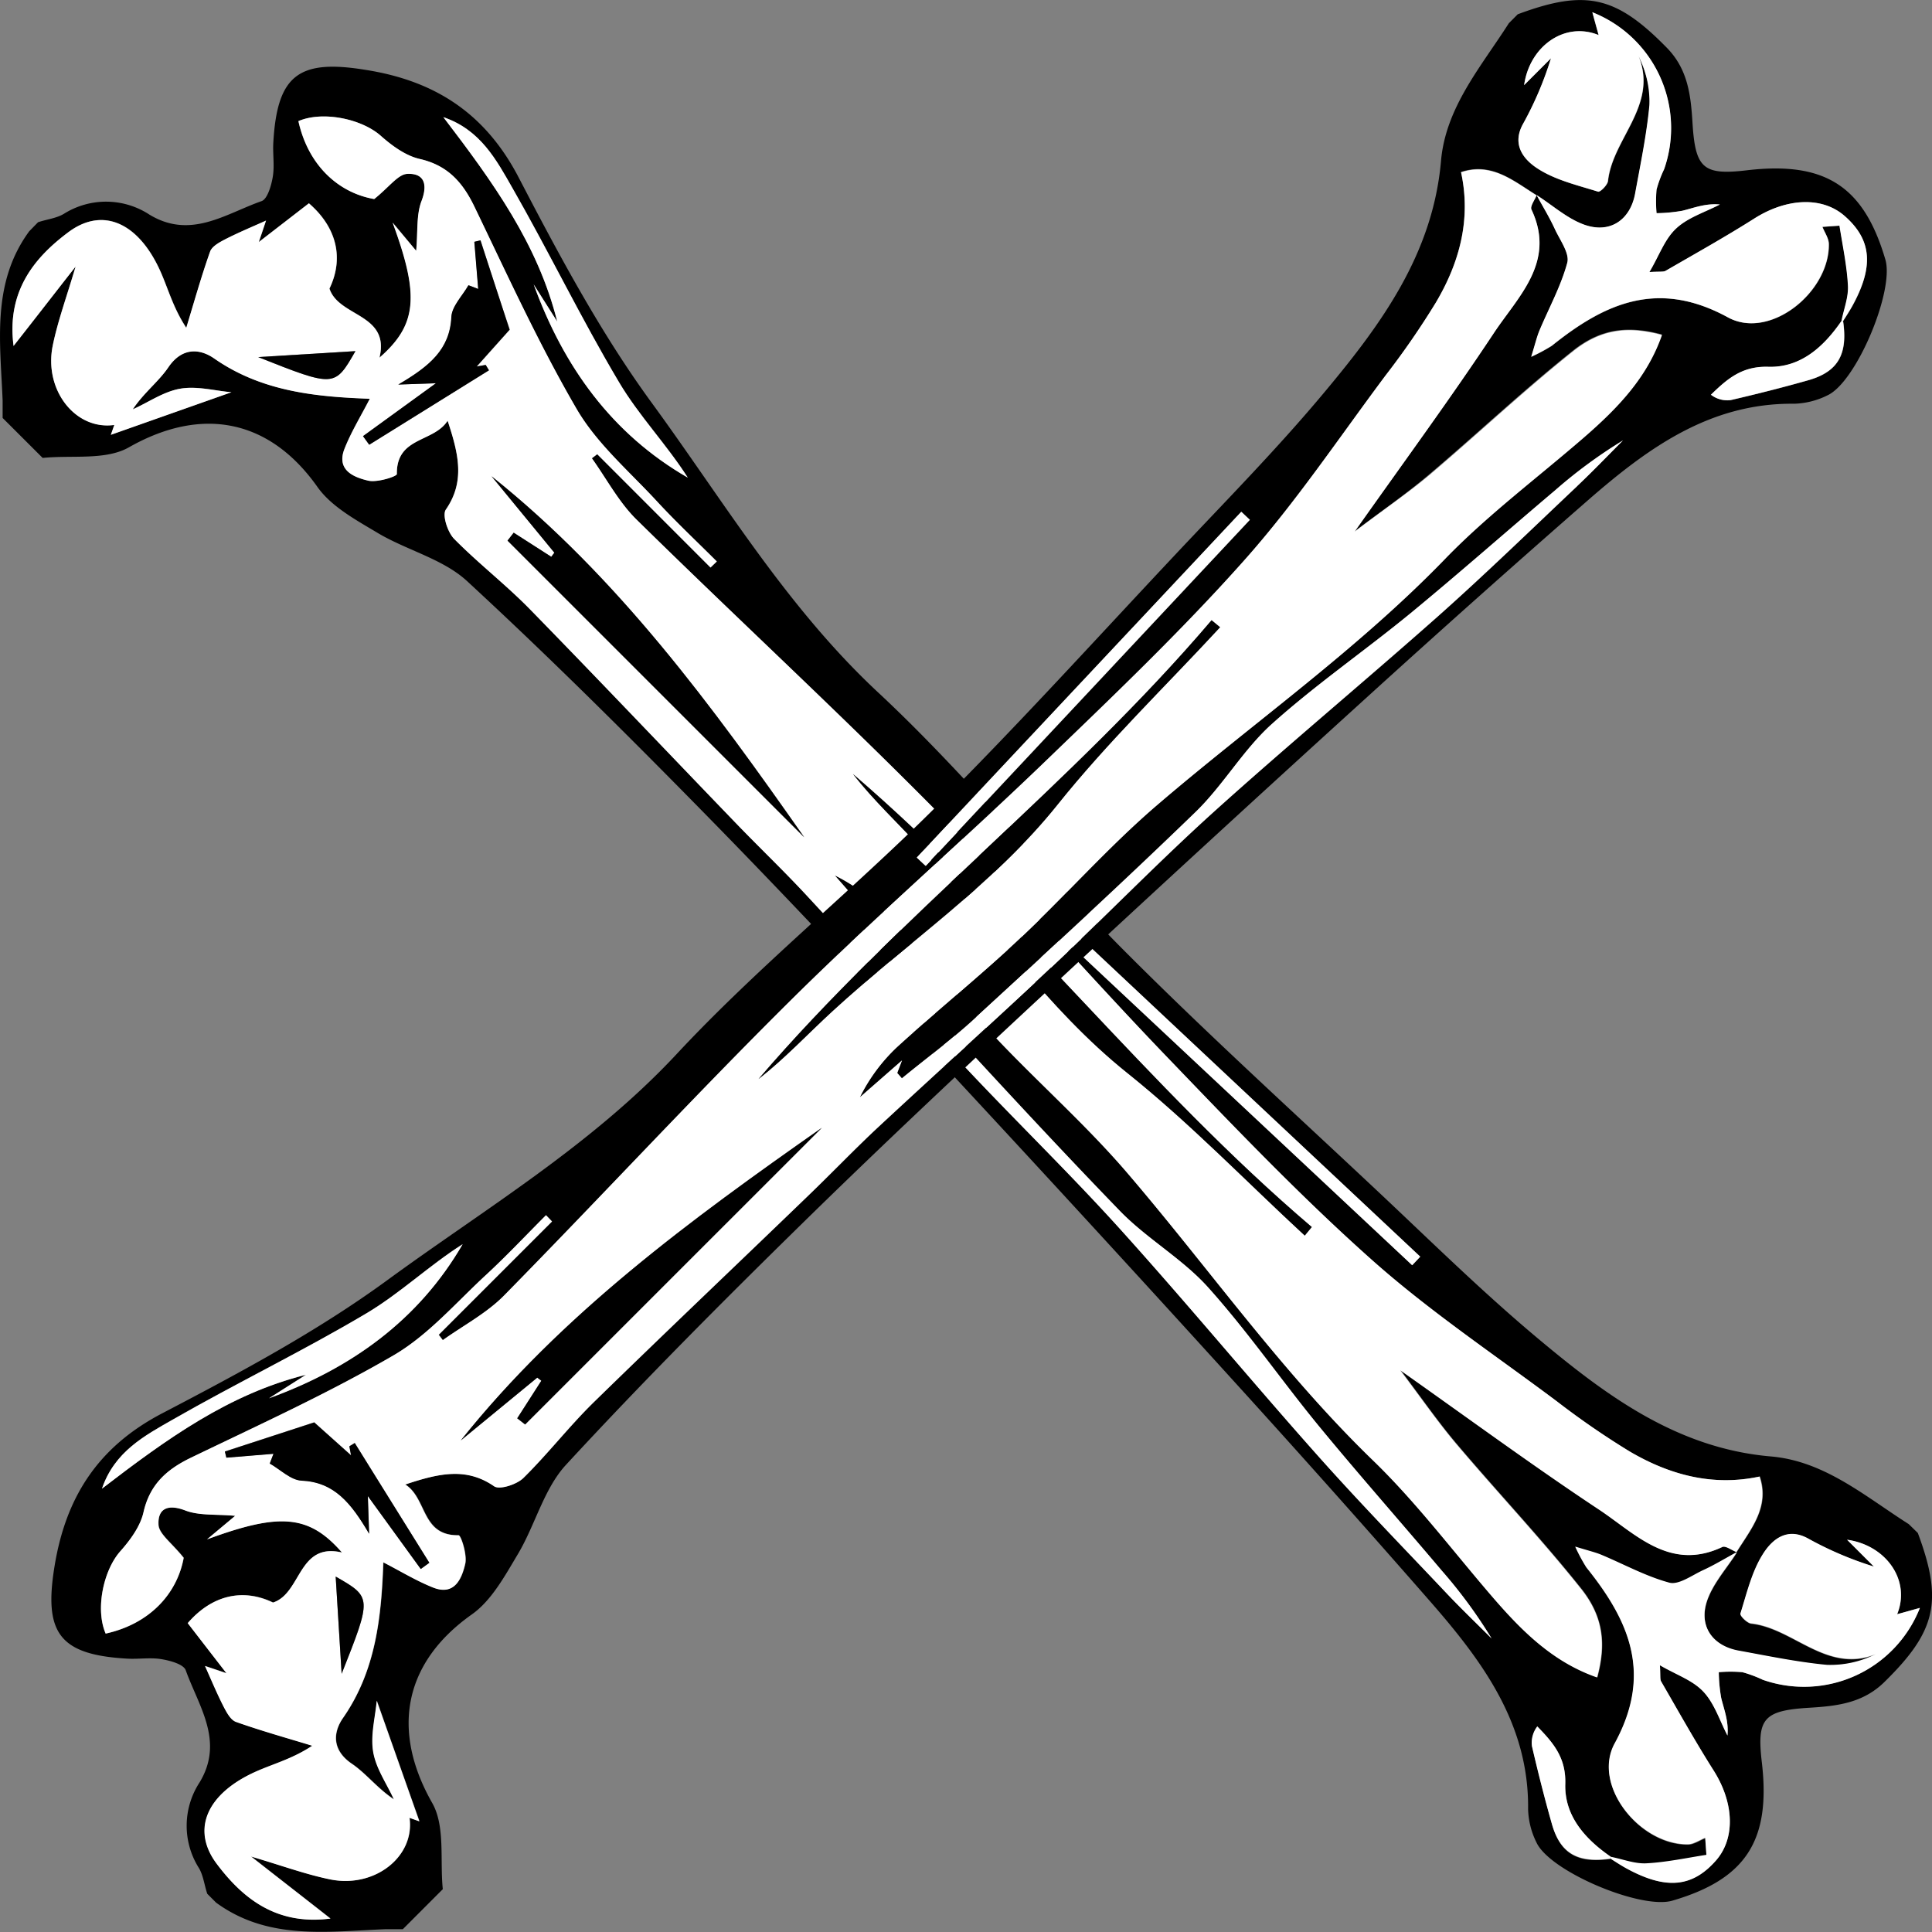 <svg id="Layer_5" data-name="Layer 5" xmlns="http://www.w3.org/2000/svg" viewBox="0 0 360 360"><rect x="0" y="0" width="360" height="360" fill="#808080" stroke="none"/><defs><style>.cls-1{fill:#fff;}</style></defs><path d="M330,271.39c-17.26-1.48-30.35-11.08-42.85-21.5-10.7-8.9-20.62-18.71-30.78-28.24-15.8-14.84-31.87-29.42-47.15-44.77-15.59-15.67-29.63-33-45.75-48-16.94-15.84-28.61-35.45-42-53.78C111.89,62,104.13,47.45,96.61,33,90.34,21,80.91,15,68,13c-12.35-2-16.35,1-17.07,13.54-.13,2.13.25,4.31-.1,6.4-.27,1.64-1,4.13-2.07,4.53C42,39.84,35.55,44.65,27.86,40a14.76,14.76,0,0,0-16-.13c-1.4.82-3.17,1-4.77,1.54L5.44,43.1C-1.63,52.76.06,63.8.49,74.65c0,1.07,0,2.14,0,3.23l7.46,7.45c5.43-.56,11.76.5,16.11-2,13.54-7.68,26.14-5.25,35.08,7.39,2.59,3.68,7.18,6.16,11.21,8.57,5.44,3.25,12.2,4.85,16.69,9,15.34,14.15,30.15,28.9,44.76,43.8s28.87,30.1,43.06,45.36q27.89,30,55.39,60.29,18.39,20.24,36.39,40.83c9.67,11.08,18.28,22.75,18.1,38.56a14.76,14.76,0,0,0,1.56,6.19c2.51,5.42,19.49,12.55,25.32,10.84,13.68-4,18.34-11.18,16.69-25.63-1-8.32.26-9.8,8.87-10.32,5.11-.31,9.92-.85,13.93-4.77,9.62-9.43,11-15.05,6.25-27.79L355.67,284C347.59,278.87,340,272.25,330,271.39ZM82.61,21.83c6.92,2.35,9.9,8,12.89,13.23,6.82,11.9,12.8,24.3,19.81,36.1C119,77.41,124.21,82.8,128.16,89,114,80.84,105,68.29,99.44,53q2.2,3.45,4.39,6.92C100.24,45.52,91.86,33.93,82.61,21.83Zm186.8,274.9c-8.11-8.58-16.34-17-24.19-25.87-12.26-13.79-24-28-36.39-41.72-9.25-10.25-19.19-19.89-28.65-29.94-10.1-10.74-20-21.72-30-32.49-4.24-4.56-8.76-8.87-13.07-13.35-12.82-13.3-25.52-26.69-38.41-39.89-4.48-4.57-9.6-8.52-14.09-13.08-1.21-1.23-2.25-4.42-1.54-5.45,3.59-5.2,2.41-10.31.33-16.56-2.62,4.1-9.56,3-9.46,9.94,0,.44-3.65,1.62-5.32,1.23-2.79-.63-6-2-4.41-6,1.25-3.14,3.05-6.07,4.69-9.26-10.08-.37-20.14-1.34-29-7.51-2.72-1.89-6-2.07-8.52,1.62-1.81,2.68-4.56,4.73-6.65,7.86C27.68,75,30.5,73,33.58,72.43s6.48.39,9.54.66L20.65,81c.06-.15.35-1,.65-1.84-7.24,1-13.19-6.52-11.46-14.84.93-4.52,2.54-8.89,4.25-14.68C9.85,55.08,6.47,59.41,2.53,64.46,1.2,54.25,6.43,48,12.71,43.29c6.55-4.93,13.22-1.68,17.23,7.33,1.45,3.27,2.36,6.77,4.79,10.45,1.45-4.73,2.78-9.52,4.44-14.2.35-1,1.78-1.76,2.88-2.33,2.39-1.22,4.87-2.25,7.54-3.45-.26.78-.53,1.62-1.35,4l9.34-7.22c5.22,4.51,6.54,10.27,3.83,15.89,1.74,5.33,11.27,4.64,9.32,12.87C77.8,60.5,78.18,55,73.18,41.48c1.28,1.52,2.54,3.05,4.39,5.25.31-3.54,0-6.68,1-9.28,1.26-3.31.36-5.2-2.67-5.05-1.72.09-3.35,2.45-6.15,4.69C63,35.92,57.41,30.75,55.59,22.57c4.54-1.95,11.77-.42,15.32,2.71C73,27.14,75.55,29,78.2,29.62c5.15,1.17,7.92,4.25,10.11,8.73,6.17,12.75,12,25.7,19.15,37.9,3.75,6.41,9.72,11.53,14.85,17.07,3.59,3.9,7.48,7.54,11.24,11.3l-1.17,1.13L111.27,84.63l-1,.76c2.75,3.84,5,8.18,8.35,11.45,18.24,17.94,37.05,35.31,55.06,53.47,15.07,15.2,29.1,31.41,43.94,46.83,12.32,12.83,24.64,25.73,37.9,37.54,10.79,9.62,22.93,17.73,34.54,26.42a152,152,0,0,0,13.54,9.33c7.49,4.41,15.56,6.6,24.34,4.68,1.9,5.7-1.62,9.76-4.3,14.07h0c-.9-.35-2-1.23-2.65-.94-9.8,4.62-16.21-2.47-23-7-12.13-8-23.88-16.66-37-25.94,4,5.32,7.08,9.76,10.55,13.85,7.63,9,15.77,17.63,23.13,26.86,4.22,5.32,4.62,10.44,3,16.53-8-2.78-13.71-8.32-19-14.43-7.6-8.76-14.62-18.14-22.93-26.18C238.7,255.53,225.24,236.28,210,218.5c-7.83-9.13-17-17.13-25.19-25.92-6.86-7.34-13.18-15.21-20-22.64a32.53,32.53,0,0,0-9.28-6.84c2.22,2.52,4.43,5.05,6.87,7.84l-2.34-.89-1,.87c3.69,4.49,7.14,9.2,11.07,13.47,12.71,13.84,25.42,27.69,38.49,41.19,5,5.2,11.64,8.91,16.46,14.27,7.37,8.2,13.66,17.34,20.66,25.87,7.49,9.1,15.29,17.93,22.89,26.92a90.86,90.86,0,0,1,9.3,12.66C275.09,302.45,272.18,299.67,269.41,296.73Zm-4.77-62.57c-.49.53-1,1.07-1.5,1.59l-64.48-60.4c.51-.55,1-1.11,1.55-1.65Zm93.08,65.42A23.23,23.23,0,0,1,328.46,313a22.86,22.86,0,0,0-3.79-1.41,24.87,24.87,0,0,0-4.4,0,29.24,29.24,0,0,0,.45,4.8c.54,2.2,1.41,4.34,1.16,7-1.41-2.74-2.4-5.89-4.41-8.1s-4.9-3.1-8.17-5c.12,1.95,0,2.59.22,3,3.22,5.57,6.36,11.18,9.79,16.6,3.77,6,4.1,12.56.48,16.74-4.41,5-9.35,5.53-16.66,1.56-1-.55-1.95-1.2-2.94-1.81-6.14.91-9.39-.89-10.95-6.31-1.38-4.83-2.61-9.73-3.75-14.63a4.92,4.92,0,0,1,1-3.67c3,3.08,5.35,5.82,5.2,10.72-.17,6,3.72,10.3,8.55,13.61,2.2.44,4.42,1.31,6.58,1.21,3.74-.21,7.45-1,11.16-1.59l-.21-3.18c-1.07.42-2.13,1.18-3.21,1.2-9,.12-17.93-11-13.66-18.81,7.1-13,2.7-22.88-5.29-32.81a34.67,34.67,0,0,1-2.06-3.84c2.48.76,3.74,1.06,4.9,1.54,4.2,1.76,8.26,4,12.62,5.17,1.74.48,4.17-1.31,6.19-2.25,2.18-1,4.27-2.29,6.4-3.44-.23.37-.46.73-.71,1.08s-.52.75-.78,1.11c-.38.55-.78,1.08-1.16,1.62s-.53.77-.78,1.15-.42.63-.61.95-.3.49-.43.75l-.29.52c-.16.31-.3.62-.43.94a6.37,6.37,0,0,0-.36.91c-1.61,4.72,1,8.41,5.83,9.3,5.47,1,11,2.17,16.5,2.68a18.84,18.84,0,0,0,9.1-2c-9.18,3.62-15.33-4.87-23.22-5.72-.77-.09-2.15-1.47-2-1.86,1.18-3.77,2.11-7.76,4.15-11.05,1.64-2.66,4.42-5.14,8.39-3a64.53,64.53,0,0,0,12.33,5.26l-5-5c7.21.95,11.92,7.52,9.32,13.87Z" transform="translate(0)"/><path class="cls-1" d="M303.62,270.43a152,152,0,0,1-13.54-9.33c-11.61-8.69-23.75-16.8-34.54-26.42C242.28,222.87,230,210,217.64,197.14c-14.84-15.42-28.87-31.63-43.94-46.83-18-18.16-36.82-35.53-55.06-53.47-3.33-3.27-5.6-7.61-8.35-11.45l1-.76,21.11,21.12,1.17-1.13c-3.76-3.76-7.65-7.4-11.24-11.3-5.13-5.54-11.1-10.66-14.85-17.07-7.1-12.2-13-25.15-19.15-37.9-2.19-4.48-5-7.56-10.11-8.73-2.65-.6-5.19-2.48-7.29-4.34-3.55-3.13-10.78-4.66-15.32-2.71C57.41,30.75,63,35.92,69.72,37.09c2.8-2.24,4.43-4.6,6.15-4.69,3-.15,3.93,1.74,2.67,5.05-1,2.6-.66,5.74-1,9.28-1.85-2.2-3.11-3.73-4.39-5.25,5,13.56,4.62,19-2.45,25.17,2-8.23-7.58-7.54-9.32-12.87,2.71-5.62,1.39-11.38-3.83-15.89l-9.34,7.22c.82-2.4,1.09-3.24,1.35-4-2.67,1.2-5.15,2.23-7.54,3.45-1.1.57-2.53,1.33-2.88,2.33-1.66,4.68-3,9.47-4.44,14.2-2.43-3.68-3.34-7.18-4.79-10.45-4-9-10.68-12.26-17.23-7.33C6.43,48,1.2,54.25,2.53,64.46c3.94-5,7.32-9.38,11.56-14.79-1.71,5.79-3.32,10.16-4.25,14.68C8.11,72.67,14.06,80.22,21.3,79.19c-.3.87-.59,1.69-.65,1.84l22.47-7.94c-3.06-.27-6.42-1.19-9.54-.66s-5.9,2.52-8.84,3.85c2.09-3.13,4.84-5.18,6.65-7.86,2.52-3.69,5.8-3.51,8.52-1.62,8.85,6.17,18.91,7.14,29,7.51-1.64,3.19-3.44,6.12-4.69,9.26-1.61,4,1.62,5.35,4.41,6,1.67.39,5.33-.79,5.32-1.23-.1-7,6.84-5.84,9.46-9.94,2.08,6.25,3.26,11.36-.33,16.56-.71,1,.33,4.22,1.54,5.45,4.49,4.56,9.61,8.51,14.09,13.08,12.89,13.2,25.59,26.59,38.41,39.89,4.31,4.48,8.83,8.79,13.07,13.35,10,10.77,19.9,21.75,30,32.49,9.46,10.05,19.4,19.69,28.65,29.94,12.35,13.69,24.13,27.93,36.39,41.72,7.85,8.83,16.08,17.29,24.19,25.87,2.77,2.94,5.68,5.72,8.53,8.57a90.86,90.86,0,0,0-9.3-12.66c-7.6-9-15.4-17.82-22.89-26.92-7-8.53-13.29-17.67-20.66-25.87-4.82-5.36-11.43-9.07-16.46-14.27-13.07-13.5-25.78-27.35-38.49-41.19-3.93-4.27-7.38-9-11.07-13.47l1-.87,2.34.89c-2.44-2.79-4.65-5.32-6.87-7.84a32.53,32.53,0,0,1,9.28,6.84c6.79,7.43,13.11,15.3,20,22.64,8.23,8.79,17.36,16.79,25.19,25.92,15.24,17.78,28.7,37,45.63,53.44,8.31,8,15.33,17.42,22.93,26.18,5.32,6.11,11,11.65,19,14.43,1.65-6.09,1.25-11.21-3-16.53-7.36-9.23-15.5-17.85-23.13-26.86-3.47-4.09-6.53-8.53-10.55-13.85,13.15,9.28,24.9,17.92,37,25.94,6.83,4.52,13.24,11.61,23,7,.61-.29,1.75.59,2.65.94,2.68-4.31,6.2-8.37,4.3-14.07C319.18,277,311.11,274.84,303.62,270.43ZM149.86,156,94.57,100.73l1.15-1.47,7,4.49c.2-.25.38-.51.58-.76L91.59,88.74C115.12,107.52,132.7,131.54,149.86,156ZM48.12,66.54l18.1-1.11C62.36,72.18,62.36,72.18,48.12,66.54Zm196.31,162.1-1.3,1.58c-11-10.15-21.46-21-33.09-30.31-15.07-12.08-25.67-28-38.49-41.94-4.19-4.58-8.75-8.81-12.6-13.74C189.4,170.36,213.86,202.62,244.43,228.64ZM68.8,82.87c-.39-.53-.78-1.07-1.15-1.6l13.58-9.86-7,.24c5.8-3.4,9.62-6.53,9.9-12.6.1-2,2.07-3.94,3.19-5.9.6.22,1.2.46,1.81.7-.25-2.93-.48-5.87-.72-8.79l1.14-.28C91.45,50.7,93.38,56.63,95,61.43c-2.5,2.78-4.31,4.82-6.14,6.86L90.5,68l.61,1Z" transform="translate(0)"/><path class="cls-1" d="M300.21,346c2.2.43,4.41,1.32,6.58,1.2,3.74-.2,7.45-1,11.17-1.58-.07-1.06-.15-2.12-.23-3.18-1.06.42-2.12,1.18-3.19,1.2-9,.12-17.94-11-13.67-18.81,7.1-13,2.69-22.88-5.29-32.81a33,33,0,0,1-2.06-3.84c2.48.77,3.73,1.05,4.9,1.54,4.2,1.76,8.26,4,12.62,5.18,1.74.47,4.16-1.32,6.18-2.27,2.21-1,4.3-2.29,6.45-3.45h0c-1.91,3-4.47,5.79-5.59,9.06-1.6,4.72,1,8.41,5.84,9.31,5.48,1,11,2.15,16.5,2.67a18.78,18.78,0,0,0,9.09-2c-9.17,3.62-15.31-4.87-23.21-5.73-.77-.08-2.14-1.46-2-1.86,1.18-3.76,2.11-7.76,4.15-11,1.65-2.66,4.42-5.14,8.39-3a64.83,64.83,0,0,0,12.33,5.27l-5-5c7.21,1,11.92,7.52,9.33,13.88l4.25-1.16A23.21,23.21,0,0,1,328.46,313a23.09,23.09,0,0,0-3.78-1.41,25,25,0,0,0-4.41,0,30.49,30.49,0,0,0,.45,4.8c.54,2.21,1.42,4.34,1.17,7-1.43-2.74-2.4-5.9-4.42-8.09s-4.9-3.11-8.17-5c.12,1.95,0,2.59.22,3,3.22,5.56,6.35,11.18,9.79,16.61,3.78,5.95,4.1,12.55.47,16.73-4.4,5.06-9.33,5.53-16.64,1.55-1-.54-2-1.19-2.94-1.79Z" transform="translate(0)"/><path class="cls-1" d="M82.61,21.83c6.93,2.35,9.9,8,12.88,13.22C102.32,47,108.3,59.37,115.31,71.16,119,77.41,124.2,82.8,128.16,89,114,80.85,105,68.3,99.45,53l4.38,6.92C100.24,45.52,91.86,33.93,82.61,21.83Z" transform="translate(0)"/><path class="cls-1" d="M263.14,235.76l-64.48-60.41,1.55-1.65,64.43,60.46Z" transform="translate(0)"/><path class="cls-1" d="M300.2,346.3c-6.15.9-9.41-.9-11-6.32-1.38-4.84-2.61-9.72-3.75-14.62a5,5,0,0,1,1-3.68c3,3.08,5.36,5.82,5.21,10.73-.17,5.94,3.72,10.29,8.55,13.6Z" transform="translate(0)"/><path d="M95.72,99.26l7,4.49.58-.76L91.59,88.74c23.53,18.78,41.11,42.81,58.26,67.28L122.5,128.67,94.57,100.74Z" transform="translate(0)"/><path d="M243.12,230.23c-11-10.16-21.44-21-33.09-30.32-15.06-12.08-25.66-28-38.48-41.94-4.2-4.57-8.75-8.81-12.61-13.74,30.47,26.12,54.91,58.39,85.49,84.41Z" transform="translate(0)"/><path d="M74.2,71.66c5.81-3.4,9.62-6.54,9.9-12.61.1-2,2.07-3.94,3.18-5.9l1.82.69-.72-8.78,1.14-.28c1.93,5.93,3.87,11.85,5.43,16.65l-6.14,6.86L90.5,68l.61,1L68.8,82.87l-1.16-1.6,13.59-9.86Z" transform="translate(0)"/><path d="M48.11,66.54l18.12-1.11C62.35,72.18,62.35,72.18,48.11,66.54Z" transform="translate(0)"/><path d="M268.51,30C267,47.24,257.43,60.33,247,72.83c-8.9,10.7-18.71,20.62-28.25,30.78-14.84,15.8-29.41,31.87-44.76,47.15-15.67,15.59-33,29.63-48,45.75-15.84,16.94-35.45,28.61-53.78,42-13.08,9.57-27.61,17.33-42,24.85-12,6.27-18,15.7-20.07,28.63-2,12.35,1,16.35,13.54,17.07,2.13.13,4.31-.25,6.4.1,1.64.27,4.13.95,4.53,2.07,2.4,6.71,7.22,13.19,2.59,20.88a14.76,14.76,0,0,0-.12,16c.82,1.4,1,3.17,1.54,4.77l1.65,1.65c9.67,7.07,20.71,5.38,31.56,4.95,1.07,0,2.14,0,3.23,0l7.45-7.46c-.56-5.43.5-11.76-2-16.11-7.68-13.54-5.24-26.14,7.4-35.08,3.68-2.59,6.16-7.18,8.57-11.21,3.25-5.44,4.85-12.2,9-16.69,14.15-15.34,28.9-30.15,43.8-44.76s30.09-28.87,45.36-43.06q30-27.89,60.29-55.39,20.23-18.39,40.83-36.39c11.08-9.67,22.75-18.28,38.56-18.1a14.76,14.76,0,0,0,6.19-1.56C345.9,71.21,353,54.23,351.32,48.4c-4-13.68-11.19-18.34-25.63-16.69-8.32,1-9.8-.26-10.32-8.87-.32-5.11-.85-9.92-4.77-13.93-9.43-9.62-15.05-11-27.79-6.25l-1.66,1.67C276,12.41,269.37,20,268.51,30ZM19,277.39c2.35-6.92,8-9.9,13.22-12.89,11.91-6.82,24.31-12.8,36.11-19.81,6.25-3.73,11.64-8.9,17.87-12.85C78,246,65.41,255,50.12,260.56q3.45-2.21,6.92-4.39C42.64,259.76,31.05,268.14,19,277.39Zm274.9-186.8c-8.58,8.11-17.05,16.34-25.87,24.19-13.79,12.26-28,24-41.72,36.39-10.25,9.25-19.89,19.19-29.94,28.65-10.74,10.1-21.72,20-32.49,30-4.56,4.24-8.87,8.76-13.36,13.07-13.29,12.82-26.68,25.52-39.88,38.41-4.57,4.48-8.52,9.6-13.08,14.09-1.23,1.21-4.42,2.25-5.45,1.54-5.2-3.59-10.31-2.41-16.56-.33,4.1,2.62,3,9.56,9.93,9.46.45,0,1.63,3.65,1.24,5.32-.63,2.79-2,6-6,4.41-3.14-1.25-6.07-3.05-9.26-4.69-.37,10.08-1.35,20.14-7.51,29-1.89,2.72-2.07,6,1.62,8.52,2.68,1.81,4.73,4.56,7.86,6.65-1.33-2.94-3.33-5.76-3.85-8.84s.39-6.48.66-9.54q4.14,11.75,7.94,22.47l-1.84-.65c1,7.24-6.52,13.19-14.84,11.46-4.52-.93-8.89-2.54-14.68-4.25,5.41,4.24,9.74,7.62,14.79,11.56-10.21,1.33-16.44-3.9-21.17-10.18-4.93-6.55-1.68-13.22,7.33-17.23,3.27-1.45,6.77-2.36,10.45-4.79-4.73-1.45-9.52-2.78-14.2-4.44-1-.35-1.76-1.78-2.33-2.88-1.22-2.39-2.25-4.87-3.45-7.54.78.26,1.62.53,4,1.35-3-3.87-5.13-6.63-7.22-9.34,4.5-5.22,10.27-6.54,15.89-3.83,5.33-1.74,4.64-11.27,12.86-9.32-6.15-7.07-11.61-7.45-25.16-2.45,1.52-1.28,3-2.54,5.25-4.39-3.54-.31-6.68,0-9.29-1-3.3-1.26-5.19-.36-5,2.67.09,1.72,2.45,3.35,4.69,6.15C33,297,27.87,302.59,19.69,304.41c-2-4.54-.42-11.77,2.71-15.32,1.86-2.1,3.74-4.64,4.34-7.29,1.16-5.15,4.24-7.92,8.73-10.11,12.75-6.17,25.7-12.05,37.9-19.15,6.41-3.75,11.53-9.72,17.07-14.85,3.9-3.59,7.54-7.48,11.3-11.24.37.39.76.78,1.12,1.17L81.75,248.73l.76,1c3.84-2.75,8.18-5,11.45-8.35,17.93-18.24,35.31-37.05,53.47-55.06,15.2-15.07,31.4-29.1,46.83-43.94C207.09,130,220,117.72,231.8,104.46c9.62-10.79,17.73-22.93,26.41-34.54a150.05,150.05,0,0,0,9.34-13.54c4.41-7.49,6.6-15.56,4.68-24.34,5.7-1.9,9.76,1.62,14.07,4.3h0v0h0c-.35.9-1.23,2-.95,2.65,4.63,9.8-2.46,16.21-7,23-8,12.13-16.66,23.88-25.94,37,5.32-4,9.76-7.08,13.85-10.55,9-7.63,17.63-15.77,26.86-23.13,5.32-4.22,10.44-4.62,16.53-3-2.78,8-8.32,13.71-14.43,19-8.76,7.6-18.14,14.62-26.18,22.93C252.65,121.3,233.4,134.76,215.62,150c-9.14,7.83-17.13,17-25.92,25.19-7.34,6.86-15.21,13.18-22.64,20a32.75,32.75,0,0,0-6.85,9.28l7.85-6.87c-.35.93-.63,1.64-.89,2.34.28.34.57.67.87,1,4.49-3.69,9.2-7.14,13.47-11.07,13.84-12.71,27.69-25.42,41.18-38.49,5.21-5,8.92-11.64,14.28-16.46,8.2-7.37,17.34-13.66,25.87-20.66,9.1-7.49,17.93-15.29,26.92-22.89a91.35,91.35,0,0,1,12.65-9.3C299.57,84.91,296.78,87.82,293.85,90.59Zm-62.57,4.77c.53.49,1.07,1,1.59,1.5l-60.4,64.48c-.55-.51-1.11-1-1.65-1.55ZM296.7,2.28a23.24,23.24,0,0,1,13.37,29.26,22.86,22.86,0,0,0-1.41,3.79,24.87,24.87,0,0,0,0,4.4,29.34,29.34,0,0,0,4.8-.45c2.2-.54,4.33-1.41,7-1.16-2.74,1.41-5.9,2.4-8.1,4.41s-3.1,4.9-5,8.17c1.95-.12,2.59,0,3-.22,5.57-3.22,11.18-6.36,16.6-9.79,6-3.77,12.56-4.1,16.74-.48,5,4.41,5.52,9.35,1.56,16.66-.55,1-1.2,2-1.81,2.94.91,6.14-.89,9.39-6.31,11-4.83,1.38-9.73,2.61-14.63,3.75a5,5,0,0,1-3.68-1c3.08-3,5.82-5.35,10.73-5.2,6,.17,10.3-3.72,13.61-8.55.43-2.2,1.31-4.42,1.21-6.58-.21-3.74-1-7.45-1.59-11.16l-3.18.21c.42,1.07,1.18,2.13,1.2,3.21.12,9-11,17.93-18.81,13.66-13-7.1-22.88-2.7-32.81,5.29a34.67,34.67,0,0,1-3.84,2.06c.76-2.48,1.05-3.74,1.54-4.9,1.76-4.2,4-8.26,5.17-12.62.48-1.74-1.31-4.17-2.25-6.19-1-2.18-2.29-4.27-3.44-6.4.37.23.72.46,1.08.71l1.11.78c.55.38,1.08.78,1.61,1.16l1.16.78c.31.21.63.42.95.61s.49.3.75.43l.52.29c.31.16.62.3.94.43a5.94,5.94,0,0,0,.91.36c4.72,1.61,8.41-1,9.3-5.83,1-5.47,2.17-11,2.68-16.5.28-3-.65-6.08-2-9.1,3.62,9.18-4.87,15.33-5.72,23.22-.09.77-1.47,2.15-1.86,2-3.77-1.18-7.76-2.11-11.05-4.15-2.66-1.64-5.14-4.42-3-8.39A64.53,64.53,0,0,0,289,10.86l-5,5c1-7.21,7.52-11.92,13.88-9.32C297.43,5,297.09,3.73,296.7,2.28Z" transform="translate(0)"/><path class="cls-1" d="M267.55,56.38a150.05,150.05,0,0,1-9.34,13.54c-8.68,11.61-16.79,23.75-26.41,34.54C220,117.72,207.09,130,194.26,142.36c-15.43,14.84-31.63,28.87-46.83,43.94-18.16,18-35.54,36.82-53.47,55.06-3.27,3.33-7.61,5.6-11.45,8.35l-.76-1,21.11-21.11c-.36-.39-.75-.78-1.12-1.17-3.76,3.76-7.4,7.65-11.3,11.24-5.54,5.13-10.66,11.1-17.07,14.85-12.2,7.1-25.15,13-37.9,19.15-4.49,2.19-7.57,5-8.73,10.11-.6,2.65-2.48,5.19-4.34,7.29-3.13,3.55-4.66,10.78-2.71,15.32C27.87,302.59,33,297,34.21,290.28c-2.24-2.8-4.6-4.43-4.69-6.15-.15-3,1.74-3.93,5-2.67,2.61,1,5.75.66,9.29,1-2.2,1.85-3.73,3.11-5.25,4.39,13.55-5,19-4.62,25.16,2.45-8.22-1.95-7.53,7.58-12.86,9.32-5.62-2.71-11.39-1.39-15.89,3.83,2.09,2.71,4.22,5.47,7.22,9.34-2.4-.82-3.24-1.09-4-1.35,1.2,2.67,2.23,5.15,3.45,7.54.57,1.1,1.33,2.53,2.33,2.88,4.68,1.66,9.47,3,14.2,4.44-3.68,2.43-7.18,3.34-10.45,4.79-9,4-12.26,10.68-7.33,17.23,4.73,6.28,11,11.51,21.17,10.18-5-3.94-9.38-7.32-14.79-11.56,5.79,1.71,10.16,3.32,14.68,4.25,8.32,1.73,15.87-4.22,14.84-11.46l1.84.65q-3.78-10.73-7.94-22.47c-.27,3.06-1.19,6.42-.66,9.54s2.52,5.9,3.85,8.84c-3.13-2.09-5.18-4.84-7.86-6.65-3.69-2.52-3.51-5.8-1.62-8.52,6.16-8.85,7.14-18.91,7.51-29,3.19,1.64,6.12,3.44,9.26,4.69,4,1.61,5.35-1.62,6-4.41.39-1.67-.79-5.33-1.24-5.32-7,.1-5.83-6.84-9.93-9.46,6.25-2.08,11.36-3.26,16.56.33,1,.71,4.22-.33,5.45-1.54,4.56-4.49,8.51-9.61,13.08-14.09,13.2-12.89,26.59-25.59,39.88-38.41,4.49-4.31,8.8-8.83,13.36-13.07,10.77-10,21.75-19.9,32.49-30,10.05-9.46,19.69-19.4,29.94-28.65C240,138.82,254.19,127,268,114.78c8.82-7.85,17.29-16.08,25.87-24.19,2.93-2.77,5.72-5.68,8.56-8.53a91.35,91.35,0,0,0-12.65,9.3c-9,7.6-17.82,15.4-26.92,22.89-8.53,7-17.67,13.29-25.87,20.66-5.36,4.82-9.07,11.43-14.28,16.46-13.49,13.07-27.34,25.78-41.18,38.49-4.27,3.93-9,7.38-13.47,11.07-.3-.35-.59-.68-.87-1,.26-.7.54-1.41.89-2.34l-7.85,6.87a32.75,32.75,0,0,1,6.85-9.28c7.43-6.79,15.3-13.11,22.64-20,8.79-8.23,16.78-17.36,25.92-25.19,17.78-15.24,37-28.7,53.44-45.63,8-8.31,17.42-15.33,26.18-22.93,6.11-5.32,11.65-11,14.43-19-6.09-1.65-11.21-1.25-16.53,3-9.23,7.36-17.85,15.5-26.86,23.13C262.19,92,257.75,95,252.43,99.06c9.28-13.15,17.92-24.9,25.94-37,4.52-6.83,11.61-13.24,7-23-.28-.61.6-1.75.95-2.65-4.31-2.68-8.37-6.2-14.07-4.3C274.15,40.82,272,48.89,267.55,56.38ZM153.14,210.14,97.85,265.43l-1.48-1.15c1.51-2.32,3-4.65,4.5-7l-.76-.58L85.86,268.41C104.64,244.88,128.66,227.3,153.14,210.14ZM63.66,311.88c-.44-7.17-.78-12.74-1.11-18.1C69.3,297.64,69.3,297.64,63.66,311.88Zm162.1-196.31,1.58,1.3c-10.15,11-21,21.46-30.31,33.09-12.08,15.07-28,25.67-41.95,38.49-4.57,4.19-8.8,8.75-13.73,12.6C167.48,170.6,199.74,146.14,225.76,115.57ZM80,291.2c-.53.39-1.07.78-1.6,1.15l-9.86-13.58c.08,2.28.14,4,.24,7-3.4-5.8-6.54-9.62-12.6-9.9-2-.1-3.94-2.07-5.9-3.19.22-.6.46-1.2.69-1.81-2.92.25-5.86.48-8.78.72-.1-.38-.19-.76-.28-1.14l16.65-5.43c2.78,2.5,4.82,4.31,6.86,6.14-.11-.55-.21-1.13-.31-1.69l1-.61Q73,280,80,291.2Z" transform="translate(0)"/><path class="cls-1" d="M343.13,59.79c.43-2.2,1.32-4.41,1.2-6.58-.2-3.74-1-7.45-1.58-11.17l-3.18.23c.42,1.06,1.18,2.12,1.19,3.19.13,9-11,17.94-18.8,13.67-13-7.1-22.88-2.69-32.81,5.29a33,33,0,0,1-3.84,2.06c.77-2.48,1.05-3.73,1.54-4.9,1.76-4.2,4-8.26,5.18-12.62.46-1.74-1.32-4.16-2.27-6.18-1-2.21-2.29-4.3-3.46-6.45h0c3,1.91,5.78,4.47,9.06,5.59,4.72,1.6,8.41-1,9.31-5.84,1-5.48,2.15-11,2.67-16.5a18.89,18.89,0,0,0-2-9.09c3.62,9.17-4.88,15.31-5.73,23.21-.08.77-1.46,2.14-1.86,2-3.76-1.18-7.76-2.11-11-4.15-2.66-1.65-5.14-4.42-3-8.39A64.17,64.17,0,0,0,289,10.86l-5,5c1-7.21,7.52-11.92,13.88-9.33-.43-1.59-.77-2.81-1.17-4.25a23.2,23.2,0,0,1,13.38,29.25,22.21,22.21,0,0,0-1.41,3.78,25,25,0,0,0,0,4.41,30.6,30.6,0,0,0,4.8-.45c2.21-.54,4.34-1.42,7-1.17-2.74,1.43-5.9,2.4-8.09,4.42s-3.11,4.9-5.05,8.17c2-.12,2.6,0,3-.22,5.56-3.22,11.18-6.35,16.6-9.79,6-3.78,12.56-4.1,16.74-.47,5.06,4.4,5.53,9.33,1.55,16.64-.54,1-1.19,2-1.79,2.94Z" transform="translate(0)"/><path class="cls-1" d="M19,277.39c2.35-6.93,8-9.9,13.22-12.88,11.91-6.83,24.32-12.81,36.11-19.82,6.25-3.72,11.64-8.89,17.88-12.85C78,246,65.42,255,50.12,260.55L57,256.17C42.64,259.76,31.05,268.14,19,277.39Z" transform="translate(0)"/><path class="cls-1" d="M232.88,96.86l-60.41,64.48-1.65-1.55,60.46-64.43Z" transform="translate(0)"/><path class="cls-1" d="M343.42,59.8c.9,6.15-.9,9.41-6.32,11-4.84,1.38-9.72,2.61-14.63,3.75a5,5,0,0,1-3.67-1c3.08-3,5.82-5.36,10.72-5.21,6,.17,10.3-3.72,13.61-8.55Z" transform="translate(0)"/><path d="M96.38,264.28l4.49-7-.76-.58L85.86,268.41c18.78-23.53,42.81-41.11,67.28-58.26L125.78,237.5,97.85,265.43Z" transform="translate(0)"/><path d="M227.34,116.88c-10.16,11-21,21.44-30.31,33.09-12.08,15.06-28,25.66-41.94,38.48-4.57,4.2-8.81,8.75-13.75,12.61,26.13-30.47,58.4-54.91,84.42-85.49Z" transform="translate(0)"/><path d="M68.78,285.8c-3.41-5.81-6.54-9.62-12.61-9.9-2-.1-3.94-2.07-5.91-3.18l.7-1.82-8.78.72-.28-1.14,16.65-5.43,6.86,6.14-.31-1.69,1-.61L80,291.2l-1.6,1.16-9.86-13.59Z" transform="translate(0)"/><path d="M63.66,311.89l-1.11-18.12C69.3,297.65,69.3,297.65,63.66,311.89Z" transform="translate(0)"/></svg>
